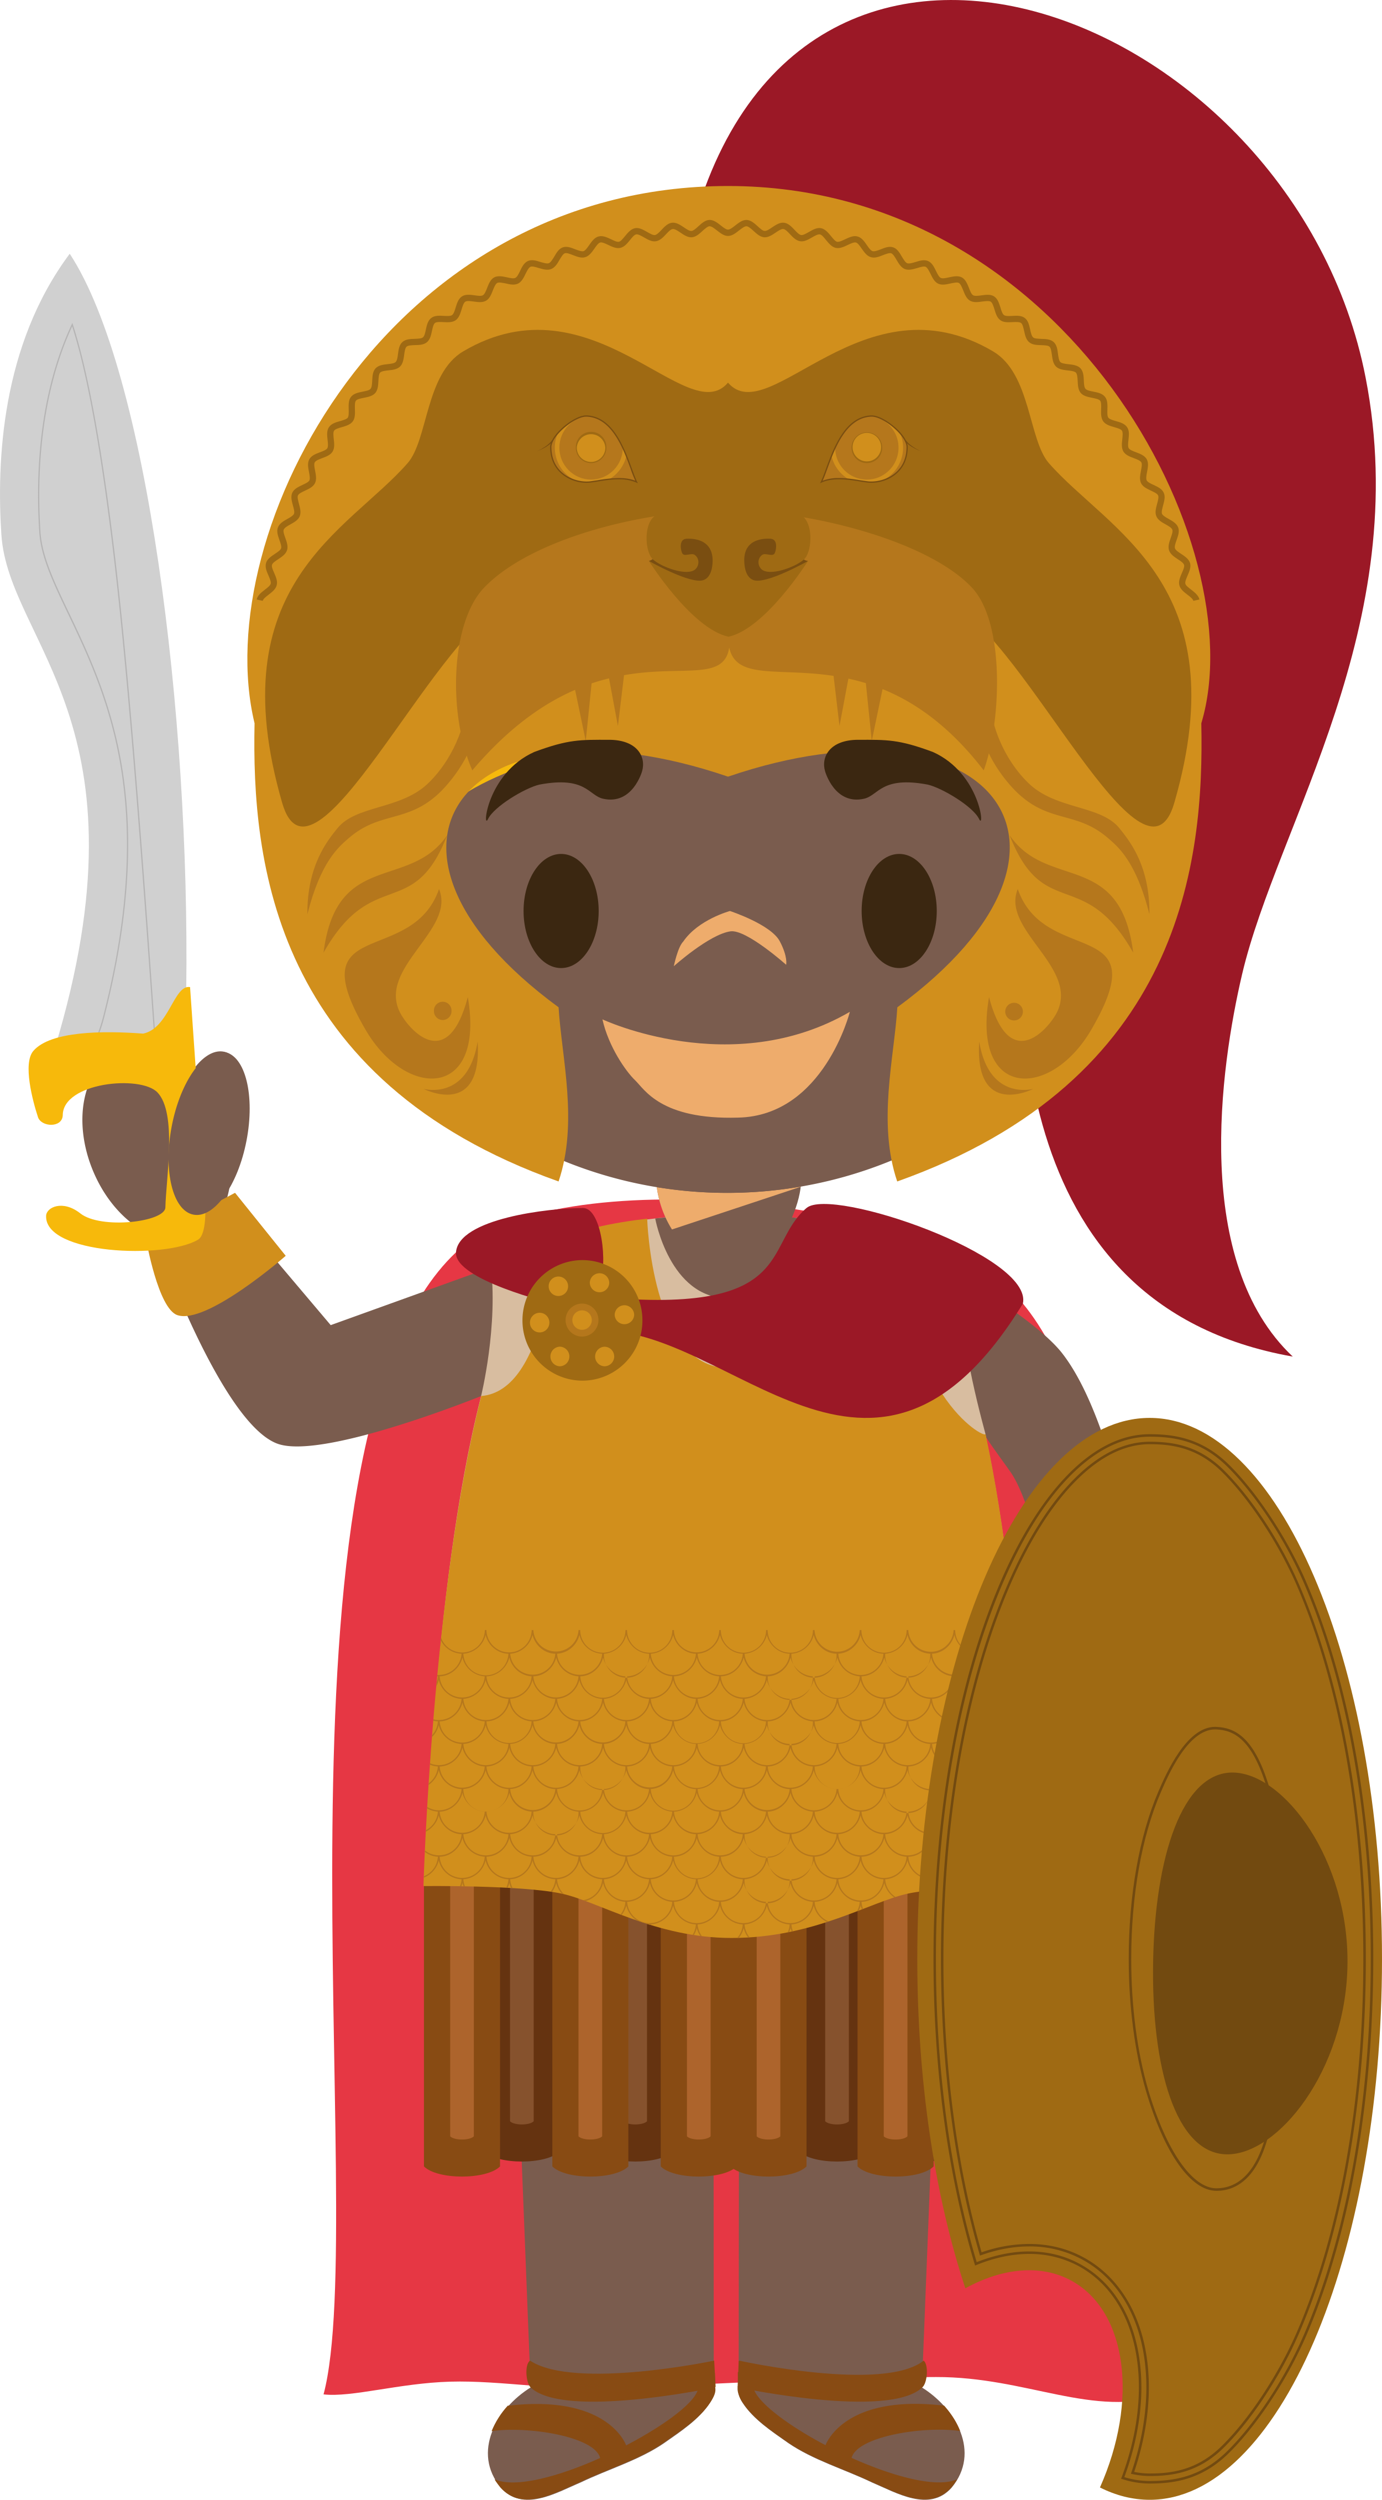 <svg xmlns="http://www.w3.org/2000/svg" width="65.404" height="118.267"><g fill-rule="evenodd" stroke-miterlimit="10" data-paper-data="{&quot;isPaintingLayer&quot;:true}" style="mix-blend-mode:normal"><path fill="#9b1826" d="M32.448 12.083C36.93-8.925 61.224.368 64.628 17.863c2.283 11.726-4.168 21.097-5.845 28.23-1.038 4.435-2.355 13.61 2.397 18.088-13.965-2.457-12.987-17.838-12.78-23.095.3-7.552-15.286-27.972-15.952-29.002"/><path fill="#e63744" d="M21.58 59.249c4.592-4.32 22.554-2.741 26.83 2.425 7.906 9.556 3.96 43.787 6.767 51.615-3.467 1.13-6.543-.84-10.884-.83-4.706.013-9.951.282-14.763.529-3.082.16-5.755-.38-8.226-.31-2.418.07-4.65.754-5.992.602 2.213-8.3-3.18-45.14 6.268-54.031"/><path fill="#7a5c4e" d="M43.622 112.947c1.623 1.008 2.803 3.072 1.413 4.748-1.051 1.18-2.598.248-3.773-.25-1.298-.622-2.782-1.056-3.961-1.866-.758-.535-1.648-1.112-2.163-1.91-.16-.244-.232-.486-.176-.722h-.004l.013-11.478 9.103.205-.446 11.273h-.006m-9.841 0c.057.236-.018.478-.178.722-.513.798-1.405 1.375-2.165 1.91-1.175.81-2.66 1.244-3.957 1.867-1.175.497-2.722 1.429-3.775.249-1.392-1.676-.21-3.74 1.413-4.748h-.006l-.446-11.294 9.104-.116.008 11.41z" data-paper-data="{&quot;origPos&quot;:null}"/><path fill="#884b13" d="M33.844 112.93c.059.239-.066.48-.226.727-.515.794-1.451 1.375-2.208 1.91-.763.524-1.653.89-2.54 1.252-.111.047-.223.093-.333.137-.367.147-.73.305-1.087.474-1.174.499-2.722 1.43-3.773.25-.017-.023-.22-.273-.268-.381.98.43 3.036-.132 4.994-1.01-.27-1.038-3.493-1.518-5.138-1.27.181-.442.44-.85.762-1.202 4.552-.534 5.52 1.644 5.607 1.876 1.87-.98 3.392-2.107 3.413-2.762 0 0 .552-.773.787-.665l.01.664"/><path fill="#884b13" d="M33.779 111.704s-6.602 1.39-8.716 0c-.237.2-.172 1.027.048 1.244 1.574 1.522 8.735 0 8.735 0zm1.143 1.169-.004-.64c.222-.1.726.64.726.64.02.653 1.564 1.832 3.423 2.81.093-.227 1.056-2.408 5.614-1.87.324.36.592.77.76 1.203-1.644-.252-4.864.23-5.138 1.268 1.96.878 4.014 1.442 4.993 1.012a2.759 2.759 0 0 1-.266.375c-1.05 1.185-2.598.25-3.772-.246-.359-.168-.721-.326-1.087-.474-.111-.046-.224-.092-.333-.14-.886-.361-1.778-.73-2.54-1.251-.762-.537-1.652-1.116-2.163-1.912-.16-.244-.272-.541-.213-.775"/><path fill="#884b13" d="M34.91 112.948s7.163 1.522 8.736 0c.226-.217.287-1.044.048-1.244-1.897 1.51-8.735 0-8.735 0zm-1.111-1.265.069 1.244s-7.164 1.52-8.737 0c-.222-.217-.284-1.042-.046-1.244 2.11 1.392 8.715 0 8.715 0z"/><path fill="#884b13" d="M34.98 111.683s6.84 1.512 8.736 0c.235.202.174 1.027-.05 1.244-1.576 1.52-8.733 0-8.733 0l.046-1.244z"/><path fill="#653310" d="M26.494 101.784c-.637.64-2.96.64-3.597 0v-13.28h3.597z"/><path fill="#86522d" d="M25.257 100.36c-.2.199-.922.199-1.12 0V88.505h1.12z"/><path fill="#653310" d="M31.859 101.784c-.634.64-2.96.64-3.597 0v-13.28h3.597z"/><path fill="#86522d" d="M30.62 100.36c-.197.199-.92.199-1.12 0V88.505h1.12z"/><path fill="#653310" d="M41.412 101.784c-.637.64-2.96.64-3.597 0v-13.28h3.597z"/><path fill="#86522d" d="M40.173 100.36c-.2.199-.92.199-1.12 0V88.505h1.12z"/><path fill="#653310" d="M46.542 101.784c-.637.64-2.96.64-3.597 0v-13.28h3.597z"/><path fill="#86522d" d="M45.305 100.36c-.201.199-.924.199-1.12 0V88.505h1.12z"/><path fill="#884b13" d="M23.664 102.495c-.64.64-2.96.64-3.6 0v-13.28h3.6z"/><path fill="#ad642c" d="M22.425 101.072c-.197.2-.921.2-1.12 0V89.215h1.12z"/><path fill="#884b13" d="M29.737 102.495c-.637.64-2.96.64-3.597 0v-13.28h3.597z"/><path fill="#ad642c" d="M28.498 101.072c-.2.2-.92.2-1.12 0V89.215h1.12z"/><path fill="#884b13" d="M34.867 102.495c-.637.64-2.96.64-3.597 0v-13.28h3.597z"/><path fill="#ad642c" d="M33.63 101.072c-.201.2-.922.2-1.12 0V89.215h1.12z"/><path fill="#884b13" d="M38.169 102.495c-.637.64-2.96.64-3.597 0v-13.28h3.597z"/><path fill="#ad642c" d="M36.93 101.072c-.2.2-.92.2-1.12 0V89.215h1.12z"/><path fill="#884b13" d="M44.184 102.495c-.638.64-2.962.64-3.6 0v-13.28h3.6v13.28z"/><path fill="#ad642c" d="M42.945 101.072c-.2.2-.923.2-1.12 0V89.215h1.12z"/><path fill="#884b13" d="M48.783 102.495c-.637.64-2.963.64-3.597 0v-13.28h3.597z"/><path fill="#ad642c" d="M47.546 101.072c-.201.2-.926.2-1.12 0V89.215h1.12z"/><path fill="#7a5c4e" d="M50.275 64.033c3.308 4.25 4.596 17.03 4.596 17.03s-.02-.018-.025-.055c.425.616.714 1.42.808 2.32.226 2.139-.798 3.995-2.274 4.155-.967.104-1.892-.547-2.48-1.604-.551.455-1.094.636-1.481.43-.727-.388-.643-1.98.193-3.558a6.07 6.07 0 0 1 1.084-1.5c.034-.067.065-.13.1-.19 0 0-1.436-9.232-2.972-11.418-.77-1.09-1.263-1.707-1.44-2.191-.14-.39-.294-1.135-.357-1.415-.494-2.192-3.18-7.135-3.18-7.135s5.816 3.06 7.428 5.13M5.59 49.798c1.083-.461 2.384-.038 3.435.98.475-.72 1.042-1.123 1.564-1.022.975.193 1.436 2.07 1.024 4.2a7.31 7.31 0 0 1-.737 2.122c-.04.265-.1.52-.185.755h.002l4.958 5.86 10.522-3.79s-1.786 2.853-2.23 3.895c-.323.758-.945 3.16-.945 3.16s-7.686 3.14-9.865 2.345c-2.7-.981-5.79-9.813-5.79-9.813-1.162-.417-2.282-1.53-2.93-3.07-1.012-2.4-.484-4.915 1.178-5.622" data-paper-data="{&quot;origPos&quot;:null}"/><path fill="#d18f1c" d="m6.918 58.657 4.206-2.224 2.398 2.98s-3.76 3.294-5.136 2.804c-.903-.32-1.468-3.56-1.468-3.56M55.15 80.914h-4.776l-.35-2.425s3.838-1.524 4.8-.78c.638.49.326 3.205.326 3.205"/><path fill="#d8bda0" d="M23.21 59.73c.99-.314 2.123-.663 3.413-1.05 2.052-.994 6.212-1.194 6.212-1.194l1.58.08h.135l1.583-.055s4.713.175 6.587 1.333v.002c.998.383 1.969.834 2.906 1.35-.44 2.16.582 6.035 1.013 7.652.07.467.15.785.15.785 1.816 8.996 1.944 20.598 1.944 20.598l-28.6-.116s.278-13.84 2.625-23.023c0 0 .846-3.39.452-6.362"/><path fill="#7a5c4e" d="M37.48 57.597c.165.018.343.04.53.06 0 0-.566 3.762-3.564 3.762-2.758 0-3.438-3.773-3.438-3.773l.49-.048c-.268-.598-.431-1.276-.431-1.703h6.844c0 .427-.163 1.105-.431 1.703" data-paper-data="{&quot;origPos&quot;:null}"/><path fill="#eeac6c" d="M31.802 58.167a4.99 4.99 0 0 1-.72-2.004 20.4 20.4 0 0 0 6.814-.027l-.01.015-6.084 2.016"/><path fill="#d18f1c" d="M22.776 66.047c3.14-.261 3.415-7.215 3.415-7.215s0 .005-.008.015c.999-.664 2.92-1.013 4.445-1.192 0 0 .209 7.05 3.804 7.059 3.6.008 3.878-7.063 3.878-7.063 1.507.187 3.42.543 4.45 1.194l.005.01c.02 7.307 4.073 9.37 3.87 8.96 1.957 9.072 2.12 21.415 2.12 21.415s-4.072-.011-5.778.356c-1.826.393-4.454 2.1-8.354 2.1-3.613 0-6.296-1.726-8.053-2.1-1.888-.405-6.53-.356-6.53-.356s.398-14.008 2.736-23.182"/><path fill="#b5771c" d="M21.885 78.412c-.113.487-.553.88-1.076.897a1.065 1.065 0 0 0 1.066 1c.567 0 1.028-.434 1.065-1a1.167 1.167 0 0 1-1.055-.897m1.097-1.067c-.116.497-.544.86-1.053.894a1.067 1.067 0 0 0 2.132 0c-.526-.012-.966-.406-1.08-.894m1.124 1.067c-.114.487-.551.88-1.08.897a1.067 1.067 0 0 0 1.069 1c.565 0 1.028-.434 1.064-1a1.162 1.162 0 0 1-1.053-.897m1.097-1.067c-.118.497-.546.86-1.056.894a1.07 1.07 0 0 0 2.134 0c-.526-.012-.963-.406-1.078-.894m1.12 1.067c-.113.487-.553.88-1.08.897a1.07 1.07 0 0 0 2.135 0 1.17 1.17 0 0 1-1.055-.897m1.099-1.067a1.162 1.162 0 0 1-1.057.894 1.069 1.069 0 0 0 2.133 0 1.152 1.152 0 0 1-1.076-.894m1.12 1.067c-.113.487-.55.88-1.078.897a1.068 1.068 0 0 0 2.133 0 1.165 1.165 0 0 1-1.055-.897m1.097-1.067c-.118.497-.546.86-1.055.894a1.069 1.069 0 1 0 2.134 0c-.526-.012-.964-.406-1.08-.894m1.12 1.067c-.112.487-.55.88-1.077.897a1.066 1.066 0 0 0 1.066 1c.568 0 1.03-.434 1.068-1a1.167 1.167 0 0 1-1.056-.897m1.098-1.067a1.161 1.161 0 0 1-1.056.894 1.069 1.069 0 0 0 2.134 0c-.528-.012-.963-.406-1.078-.894m1.12 1.067c-.113.487-.551.88-1.08.897a1.068 1.068 0 0 0 1.069 1c.566 0 1.028-.434 1.068-1-.515-.027-.942-.417-1.057-.897m1.099-1.067c-.118.499-.549.862-1.06.894a1.077 1.077 0 0 0 1.07 1.005 1.072 1.072 0 0 0 1.068-1.005c-.528-.012-.963-.406-1.078-.894m1.12 1.067c-.115.487-.551.88-1.078.897.038.566.502 1 1.068 1 .563 0 1.028-.434 1.065-1a1.167 1.167 0 0 1-1.055-.897m1.097-1.067c-.117.497-.546.86-1.055.894a1.07 1.07 0 0 0 2.134 0c-.526-.012-.964-.406-1.08-.894m1.12 1.067c-.114.487-.551.88-1.077.897a1.068 1.068 0 1 0 2.134 0 1.167 1.167 0 0 1-1.056-.897m1.098-1.067a1.16 1.16 0 0 1-1.054.894 1.069 1.069 0 1 0 2.134 0c-.53-.012-.965-.406-1.08-.894m1.12 1.067c-.113.487-.551.88-1.077.897a1.068 1.068 0 0 0 2.134 0 1.17 1.17 0 0 1-1.057-.897m1.099-1.067c-.117.497-.546.86-1.055.894a1.07 1.07 0 0 0 1.067 1.005 1.075 1.075 0 0 0 1.068-1.005c-.527-.012-.967-.406-1.08-.894m1.12 1.067c-.116.487-.553.88-1.076.897.033.562.5 1 1.063 1 .568 0 1.03-.434 1.068-1a1.17 1.17 0 0 1-1.055-.897m1.099-1.067c-.117.497-.546.86-1.055.894a1.067 1.067 0 1 0 2.13 0 1.149 1.149 0 0 1-1.074-.894m1.117 1.067c-.111.487-.55.88-1.076.897a1.065 1.065 0 0 0 1.066 1c.566 0 1.028-.434 1.066-1a1.17 1.17 0 0 1-1.056-.897m1.1-1.067c-.114.48-.541.869-1.056.894a1.069 1.069 0 0 0 2.132 0c-.524-.012-.963-.406-1.076-.894m1.12 1.067c-.113.487-.551.88-1.076.897.033.562.5 1 1.063 1 .57 0 1.028-.434 1.068-1a1.167 1.167 0 0 1-1.055-.897m1.055 3.029c-.517-.025-.942-.416-1.055-.892-.113.482-.551.88-1.076.892a1.063 1.063 0 0 0 1.063 1.003 1.066 1.066 0 0 0 1.068-1.002m1.12 1.067a1.155 1.155 0 0 1-1.076-.895c-.113.478-.542.87-1.057.893.037.568.5 1.004 1.067 1.004.566 0 1.026-.434 1.066-1.002m0 2.137a1.16 1.16 0 0 1-1.076-.9c-.113.483-.542.872-1.057.895a1.07 1.07 0 0 0 2.133.005m0 2.134a1.16 1.16 0 0 1-1.076-.896c-.12.496-.548.858-1.057.894.037.567.5 1 1.067 1 .566 0 1.026-.433 1.066-.998m-2.188 2.066a1.066 1.066 0 0 0 1.068-1.002 1.167 1.167 0 0 1-1.055-.893c-.113.484-.551.883-1.076.893a1.063 1.063 0 0 0 1.063 1.002m-2.163-2.068a1.066 1.066 0 0 0 1.066 1c.567 0 1.026-.433 1.066-.998-.524-.016-.963-.412-1.076-.896a1.17 1.17 0 0 1-1.056.894m-.054 2.068a1.065 1.065 0 0 0 1.066-1.002 1.169 1.169 0 0 1-1.056-.893c-.111.484-.55.883-1.076.893a1.065 1.065 0 0 0 1.066 1.002m-2.163-2.068c.033.562.5 1.001 1.064 1 .567 0 1.027-.433 1.067-.998a1.161 1.161 0 0 1-1.076-.896 1.168 1.168 0 0 1-1.055.894m-.057 2.068a1.066 1.066 0 0 0 1.068-1.002c-.515-.026-.942-.417-1.055-.893-.116.484-.553.883-1.076.893a1.063 1.063 0 0 0 1.063 1.002m-1.095 1.067c.564 0 1.031-.44 1.068-1.002a1.16 1.16 0 0 1-1.08-.895c-.118.497-.546.86-1.055.895a1.067 1.067 0 0 0 1.067 1.002m-1.12-1.067c.564 0 1.03-.44 1.066-1.002a1.17 1.17 0 0 1-1.057-.893c-.113.484-.551.883-1.077.893a1.067 1.067 0 0 0 1.068 1.002m-1.1 1.067c.565 0 1.033-.439 1.069-1.002a1.16 1.16 0 0 1-1.08-.895c-.111.478-.54.87-1.054.895a1.065 1.065 0 0 0 1.066 1.002m-1.12 1.07c.565 0 1.033-.44 1.066-1.005a1.16 1.16 0 0 1-1.056-.894c-.115.486-.552.88-1.078.894a1.07 1.07 0 0 0 1.068 1.005m-2.165-2.072a1.069 1.069 0 1 0 2.134 0 1.162 1.162 0 0 1-1.08-.895c-.117.497-.545.86-1.054.895m-.052 2.072c.565 0 1.031-.441 1.065-1.005a1.16 1.16 0 0 1-1.055-.894c-.115.486-.551.88-1.078.894a1.07 1.07 0 0 0 1.068 1.005m-2.17-2.072a1.073 1.073 0 0 0 1.07 1.002c.564 0 1.032-.439 1.068-1.002a1.159 1.159 0 0 1-1.078-.895 1.166 1.166 0 0 1-1.06.895m-.05 2.072a1.07 1.07 0 0 0 1.068-1.005c-.515-.024-.942-.414-1.057-.894a1.16 1.16 0 0 1-1.08.894 1.07 1.07 0 0 0 1.069 1.005M30.8 88.91a1.066 1.066 0 0 0 1.068 1.002 1.065 1.065 0 0 0 1.066-1.002 1.159 1.159 0 0 1-1.078-.895 1.163 1.163 0 0 1-1.056.895m-.054 2.072a1.067 1.067 0 0 0 1.068-1.005 1.16 1.16 0 0 1-1.056-.894 1.16 1.16 0 0 1-1.078.894c.033.564.5 1.005 1.066 1.005m-2.163-2.072a1.065 1.065 0 0 0 1.066 1.002c.568 0 1.028-.434 1.068-1.002a1.162 1.162 0 0 1-1.08-.895c-.112.478-.54.87-1.054.895m-.054-.065c.564 0 1.031-.439 1.067-1.002a1.165 1.165 0 0 1-1.055-.893c-.113.484-.55.883-1.078.893a1.067 1.067 0 0 0 1.066 1.002m-2.165-2.068c.035.562.503 1 1.067 1 .566 0 1.029-.433 1.066-.998a1.162 1.162 0 0 1-1.076-.896c-.12.497-.547.86-1.057.894m-.055 2.068a1.066 1.066 0 0 0 1.068-1.002c-.515-.026-.942-.417-1.055-.893-.113.484-.553.883-1.078.893.035.562.501 1 1.065 1.002m-2.163-2.068c.042.567.498 1 1.068 1 .566 0 1.026-.433 1.066-.998-.526-.016-.963-.412-1.078-.896a1.168 1.168 0 0 1-1.056.894m-.052 2.068a1.062 1.062 0 0 0 1.064-1.002 1.161 1.161 0 0 1-1.053-.893c-.114.484-.551.883-1.08.893a1.067 1.067 0 0 0 1.069 1.002m-2.165-2.068c.038.567.5 1 1.068 1a1.063 1.063 0 0 0 1.064-.998 1.168 1.168 0 0 1-1.08-.896c-.116.496-.543.859-1.052.894m-.054 2.068a1.064 1.064 0 0 0 1.065-1.002 1.167 1.167 0 0 1-1.055-.893c-.113.484-.553.883-1.076.893a1.065 1.065 0 0 0 1.066 1.002m-1.066-3.133c.035.562.502 1 1.066.998.567 0 1.028-.434 1.065-1-.517-.025-.942-.415-1.055-.897-.113.486-.553.882-1.076.899m0-2.137a1.067 1.067 0 0 0 2.13-.002c-.516-.023-.941-.413-1.054-.895-.113.489-.553.882-1.076.897m2.188-2.2c.565 0 1.026-.433 1.064-1a1.169 1.169 0 0 1-1.08-.897 1.166 1.166 0 0 1-1.052.897c.038.567.5 1 1.068 1m2.16.065a1.16 1.16 0 0 1-1.052-.892c-.114.482-.551.88-1.08.892a1.067 1.067 0 0 0 2.132 0m.057-.065c.566 0 1.026-.433 1.066-1-.526-.017-.963-.412-1.078-.897a1.17 1.17 0 0 1-1.056.897c.042.567.498 1 1.068 1m2.163.065c-.515-.025-.942-.416-1.055-.892-.113.482-.553.88-1.08.892a1.07 1.07 0 0 0 2.135 0m.054-.065c.566 0 1.029-.433 1.066-1a1.163 1.163 0 0 1-1.076-.897 1.17 1.17 0 0 1-1.057.897c.035.562.503 1 1.067 1m2.165.065a1.163 1.163 0 0 1-1.055-.892c-.113.482-.55.88-1.078.892a1.069 1.069 0 0 0 2.133 0m.053-.065c.568 0 1.028-.433 1.068-1-.526-.017-.964-.412-1.08-.897-.112.478-.54.87-1.054.897a1.065 1.065 0 0 0 1.066 1m2.165.065a1.165 1.165 0 0 1-1.056-.892c-.113.482-.55.88-1.078.892a1.067 1.067 0 0 0 1.066 1.003 1.066 1.066 0 0 0 1.068-1.003m.054-.065c.566 0 1.028-.433 1.066-1-.528-.017-.963-.412-1.078-.897a1.168 1.168 0 0 1-1.056.897 1.065 1.065 0 0 0 1.068 1m2.165.065c-.515-.025-.942-.416-1.057-.892-.113.482-.551.88-1.08.892a1.069 1.069 0 0 0 2.137 0m.052-.065c.566 0 1.028-.433 1.068-1-.528-.017-.963-.412-1.078-.897a1.17 1.17 0 0 1-1.06.897c.038.562.506 1 1.07 1m2.165.065a1.165 1.165 0 0 1-1.055-.892c-.115.482-.551.88-1.078.892a1.067 1.067 0 0 0 2.133 0m.055-.065c.563 0 1.028-.433 1.066-1-.526-.017-.964-.412-1.08-.897a1.17 1.17 0 0 1-1.054.897 1.068 1.068 0 0 0 1.068 1m2.163.065a1.165 1.165 0 0 1-1.056-.892c-.115.482-.552.88-1.078.892a1.069 1.069 0 1 0 2.134 0m.054-.065c.565 0 1.028-.433 1.068-1a1.168 1.168 0 0 1-1.08-.897c-.118.497-.545.86-1.054.897a1.065 1.065 0 0 0 1.066 1m2.165.065a1.167 1.167 0 0 1-1.057-.892c-.113.482-.551.88-1.077.892a1.068 1.068 0 0 0 2.134 0m.054-.065a1.07 1.07 0 0 0 1.068-1 1.169 1.169 0 0 1-1.08-.897 1.17 1.17 0 0 1-1.055.897 1.067 1.067 0 0 0 1.067 1m2.163.065c-.515-.025-.942-.416-1.055-.892-.116.482-.553.88-1.076.892a1.063 1.063 0 0 0 1.063 1.003 1.066 1.066 0 0 0 1.068-1.003m.053-.065c.567 0 1.027-.433 1.067-1a1.162 1.162 0 0 1-1.076-.897 1.17 1.17 0 0 1-1.055.897c.033.562.5 1.001 1.064 1m2.165.065c-.516-.025-.943-.416-1.056-.892-.111.482-.55.88-1.076.892.032.564.5 1.004 1.066 1.003a1.065 1.065 0 0 0 1.066-1.003m-1.012-1.065a1.066 1.066 0 0 0 1.066 1c.567 0 1.026-.433 1.066-1-.524-.017-.963-.412-1.076-.897-.114.478-.541.87-1.056.897m1.066 3.135a1.065 1.065 0 0 0 1.066-1.002c-.524-.015-.963-.41-1.076-.895-.114.478-.541.87-1.056.893a1.068 1.068 0 0 0 1.066 1.004m1.097 1.069a1.07 1.07 0 0 0 1.068-1.006c-.517-.023-.942-.413-1.055-.895a1.16 1.16 0 0 1-1.076.897 1.065 1.065 0 0 0 1.063 1.005m.013.233c-.113.486-.551.882-1.076.899.034.561.5.999 1.063.998.57 0 1.028-.434 1.068-1-.517-.025-.942-.415-1.055-.897m-2.176-.173a1.068 1.068 0 0 0 2.132.005 1.166 1.166 0 0 1-1.076-.9c-.114.483-.541.872-1.056.895m-.044.173a1.164 1.164 0 0 1-1.076.899c.035.562.502 1 1.066.998.566 0 1.028-.434 1.066-1-.516-.025-.943-.415-1.056-.897m-2.173-.172a1.067 1.067 0 1 0 2.13.004 1.16 1.16 0 0 1-1.075-.9c-.113.483-.538.872-1.055.895m-1.12 1.072c.034.561.5.999 1.063.998.568 0 1.03-.434 1.068-1-.515-.025-.942-.415-1.055-.897-.116.486-.553.882-1.076.899m-.044.17a1.168 1.168 0 0 1-1.055.895 1.07 1.07 0 0 0 2.135.002 1.169 1.169 0 0 1-1.08-.897m-2.176-.17c.038.564.5.998 1.068.998.564 0 1.026-.434 1.066-1a1.165 1.165 0 0 1-1.057-.897 1.17 1.17 0 0 1-1.077.9m-1.097 1.064a1.065 1.065 0 0 0 1.066 1c.565 0 1.028-.433 1.068-.998-.53-.016-.965-.412-1.08-.896a1.166 1.166 0 0 1-1.054.894m-.044.173c-.115.484-.552.883-1.078.893a1.069 1.069 0 1 0 2.134 0 1.167 1.167 0 0 1-1.056-.893m-2.175-.173a1.068 1.068 0 1 0 2.134.002c-.526-.016-.964-.412-1.08-.896a1.168 1.168 0 0 1-1.054.894m-.042.173c-.115.484-.551.883-1.078.893a1.067 1.067 0 0 0 1.068 1.002c.564 0 1.03-.44 1.065-1.002a1.167 1.167 0 0 1-1.055-.893m-2.18-.173c.038.562.506 1 1.07 1 .566 0 1.028-.433 1.068-.998-.528-.016-.963-.412-1.078-.896-.12.498-.55.86-1.06.894m-.04.173c-.112.484-.55.883-1.078.893a1.069 1.069 0 0 0 2.136 0c-.515-.026-.942-.417-1.058-.893m-2.175-.173a1.065 1.065 0 0 0 1.068 1c.566 0 1.028-.433 1.066-.998-.528-.016-.963-.412-1.078-.896-.118.497-.547.86-1.056.894m-.042.173c-.113.484-.55.883-1.078.893a1.067 1.067 0 0 0 1.066 1.002 1.066 1.066 0 0 0 1.068-1.002 1.167 1.167 0 0 1-1.056-.893m-1.12-1.067a1.17 1.17 0 0 1-1.055.894 1.065 1.065 0 0 0 1.066 1c.568 0 1.028-.433 1.068-.998-.526-.016-.964-.412-1.08-.896m-1.096-1.07a1.167 1.167 0 0 1-1.078.899 1.068 1.068 0 0 0 2.133-.002 1.16 1.16 0 0 1-1.055-.897m-2.177-.173a1.068 1.068 0 0 0 2.133.005 1.162 1.162 0 0 1-1.076-.9 1.158 1.158 0 0 1-1.057.895m-.042.173c-.12.506-.56.873-1.08.899a1.069 1.069 0 1 0 2.135-.002c-.515-.025-.942-.415-1.055-.897m-2.176-.173a1.07 1.07 0 0 0 2.134.005c-.526-.017-.963-.411-1.078-.9-.113.483-.538.872-1.056.895m-.041.173c-.12.506-.56.873-1.08.899.037.562.505 1 1.069.998.565 0 1.028-.434 1.064-1a1.157 1.157 0 0 1-1.053-.897m-.044-.168a1.167 1.167 0 0 1-1.08-.9 1.154 1.154 0 0 1-1.052.895 1.066 1.066 0 1 0 2.132.005m-1.064-1.135a1.063 1.063 0 0 0 1.064-1.002 1.163 1.163 0 0 1-1.08-.895c-.11.478-.535.87-1.052.893a1.068 1.068 0 0 0 1.068 1.004m2.16.063a1.153 1.153 0 0 1-1.052-.895 1.16 1.16 0 0 1-1.08.897 1.069 1.069 0 0 0 1.069 1.004c.565 0 1.031-.442 1.063-1.006m.057-.063c.566 0 1.026-.434 1.066-1.002-.526-.015-.963-.41-1.078-.895-.113.478-.538.87-1.056.893a1.069 1.069 0 0 0 1.068 1.004m2.163.063c-.515-.023-.942-.413-1.055-.895a1.162 1.162 0 0 1-1.078.897 1.071 1.071 0 0 0 1.065 1.004 1.07 1.07 0 0 0 1.068-1.006m.054-.063a1.065 1.065 0 0 0 1.066-1.002 1.158 1.158 0 0 1-1.076-.895c-.113.478-.538.87-1.057.893a1.07 1.07 0 0 0 1.067 1.004m2.165.063a1.154 1.154 0 0 1-1.054-.895 1.16 1.16 0 0 1-1.08.897 1.068 1.068 0 1 0 2.134-.002m.053-.063c.568 0 1.028-.434 1.068-1.002-.526-.015-.964-.41-1.08-.895-.112.478-.54.87-1.054.893.033.564.5 1.004 1.066 1.004m2.165.063a1.158 1.158 0 0 1-1.056-.895 1.16 1.16 0 0 1-1.078.897 1.07 1.07 0 0 0 2.134-.002m.054-.063a1.065 1.065 0 0 0 1.066-1.002c-.528-.015-.963-.41-1.078-.895a1.159 1.159 0 0 1-1.056.893 1.067 1.067 0 0 0 1.068 1.004m2.165.063c-.515-.023-.942-.413-1.057-.895a1.16 1.16 0 0 1-1.08.897 1.07 1.07 0 0 0 2.137-.002m.052-.063c.564 0 1.032-.439 1.068-1.002-.528-.015-.963-.41-1.078-.895a1.162 1.162 0 0 1-1.06.893 1.075 1.075 0 0 0 1.07 1.004m2.165.063a1.157 1.157 0 0 1-1.054-.895c-.116.489-.552.882-1.08.897a1.069 1.069 0 0 0 2.134-.002m.055-.063c.564 0 1.031-.439 1.066-1.002-.526-.015-.964-.41-1.08-.895-.11.478-.54.87-1.054.893a1.07 1.07 0 0 0 1.068 1.004m2.163.063a1.158 1.158 0 0 1-1.056-.895c-.115.489-.552.882-1.078.897a1.069 1.069 0 0 0 2.134-.002m.054-.063c.564 0 1.032-.439 1.068-1.002a1.163 1.163 0 0 1-1.08-.895c-.111.478-.54.87-1.054.893.033.564.5 1.004 1.066 1.004m-1.066 1.13a1.069 1.069 0 0 0 2.134.005 1.167 1.167 0 0 1-1.08-.9 1.156 1.156 0 0 1-1.054.895m-.044.173c-.115.486-.552.882-1.078.899.037.562.504.999 1.068.998.566 0 1.028-.434 1.066-1a1.163 1.163 0 0 1-1.056-.897m-2.175-.173a1.07 1.07 0 0 0 2.134.005c-.526-.017-.964-.411-1.08-.9a1.158 1.158 0 0 1-1.054.895m-.042.173c-.115.486-.551.882-1.078.899.038.564.502.998 1.068.998.563 0 1.028-.434 1.065-1a1.162 1.162 0 0 1-1.055-.897m-2.18-.173a1.077 1.077 0 0 0 1.07 1.007c.564-.001 1.03-.44 1.068-1.002-.528-.017-.963-.411-1.078-.9-.117.5-.548.865-1.06.895m-.04.173c-.118.506-.558.873-1.078.899.037.562.504.999 1.068.998.566 0 1.028-.434 1.068-1-.515-.025-.942-.415-1.058-.897M30.8 84.64a1.068 1.068 0 0 0 2.134.005c-.528-.017-.963-.411-1.078-.9a1.156 1.156 0 0 1-1.056.895m-1.151 1.007a1.07 1.07 0 0 0 1.068-1.002c-.526-.017-.964-.411-1.08-.9-.112.483-.54.872-1.054.895.032.565.5 1.006 1.066 1.007m1.109-.834a1.167 1.167 0 0 1-1.078.899c.036.562.502.999 1.066.998.568 0 1.03-.434 1.068-1a1.161 1.161 0 0 1-1.055-.897m9.928-1.24c-.517-.023-.944-.413-1.057-.895a1.16 1.16 0 0 1-1.077.897 1.067 1.067 0 1 0 2.134-.002m.054-.063c.564 0 1.031-.44 1.068-1.002a1.164 1.164 0 0 1-1.08-.895c-.111.478-.54.87-1.055.893a1.069 1.069 0 0 0 1.067 1.004m1.068 1.135a1.167 1.167 0 0 1-1.08-.9 1.158 1.158 0 0 1-1.055.895 1.07 1.07 0 0 0 1.067 1.007 1.075 1.075 0 0 0 1.068-1.002m1.095-1.072c-.515-.023-.942-.413-1.055-.895-.116.489-.553.882-1.076.897a1.065 1.065 0 0 0 1.063 1.004 1.07 1.07 0 0 0 1.068-1.006m1.162-.895a1.157 1.157 0 0 1-1.075.897 1.067 1.067 0 1 0 2.13-.002c-.515-.023-.942-.413-1.055-.895m-1.11.832c.568 0 1.028-.434 1.068-1.002a1.157 1.157 0 0 1-1.076-.895c-.113.478-.538.87-1.055.893a1.065 1.065 0 0 0 1.063 1.004m-22.147-2.07c.032.564.5 1.004 1.066 1.003a1.064 1.064 0 0 0 1.065-1.003c-.517-.025-.942-.416-1.055-.892-.113.482-.553.88-1.076.892m1.034-3.201a1.15 1.15 0 0 1-.98-.63l.012-.122a1.069 1.069 0 0 0 2.07-.367h.077c.009.585.486 1.055 1.072 1.055.584 0 1.06-.47 1.068-1.055h.08a1.07 1.07 0 0 0 2.137 0h.08a1.071 1.071 0 1 0 2.142 0h.075a1.071 1.071 0 1 0 2.142 0h.077a1.07 1.07 0 0 0 1.07 1.055 1.077 1.077 0 0 0 1.074-1.055h.074a1.071 1.071 0 1 0 2.142 0h.075a1.071 1.071 0 1 0 2.142 0h.077a1.07 1.07 0 0 0 2.138 0h.08a1.07 1.07 0 0 0 2.14 0h.079a1.072 1.072 0 0 0 2.142 0h.077a1.07 1.07 0 0 0 2.14 0h.077c.006.442.284.835.7.988.004.023.004.046.008.07a1.178 1.178 0 0 1-.745-.834c-.12.497-.547.86-1.057.894a1.068 1.068 0 0 0 1.865.647l.006.075a1.13 1.13 0 0 1-.774.348c.034.492.399.899.885.987.002.019.002.043.009.063a1.162 1.162 0 0 1-.934-.88c-.12.497-.547.86-1.057.898.037.566.5 1 1.067 1 .417 0 .777-.24.953-.59.004.038.008.07.008.11-.2.326-.55.53-.931.544.034.553.486.987 1.04 1 .004.106.013.209.017.312-.142.47-.566.8-1.057.823a1.07 1.07 0 0 0 1.065 1.004c.038 0 .065-.002.097-.003l.004.06-.046.004c.006.1.028.199.063.293.002.055.006.112.006.169a1.11 1.11 0 0 1-.11-.29c-.119.507-.56.874-1.08.9a1.068 1.068 0 0 0 1.259.98.682.682 0 0 1 .004.066.852.852 0 0 1-.143.019c.012.176.067.346.16.497.004.036.004.072.004.108a1.167 1.167 0 0 1-.203-.432c-.113.484-.553.883-1.08.893a1.068 1.068 0 0 0 1.325.97c0 .023 0 .047.002.067a1.243 1.243 0 0 1-.207.03c.007.11.032.219.074.322h-.07c-.017-.05-.034-.1-.044-.15a2.933 2.933 0 0 1-.048.15h-.065c.038-.101.059-.208.069-.322a1.152 1.152 0 0 1-1.076-.895c-.113.478-.542.87-1.057.895.008.125.039.247.09.362l-.065.002a.94.94 0 0 1-.067-.191c-.017.07-.04.134-.067.2-.025 0-.046 0-.07.002.053-.119.084-.246.093-.375a1.159 1.159 0 0 1-1.076-.895c-.114.478-.541.87-1.056.895.01.175.063.345.155.495l-.065.006a1.174 1.174 0 0 1-.134-.328 1.079 1.079 0 0 1-.153.357c-.023.003-.05.007-.077.009.11-.16.175-.346.188-.54a1.154 1.154 0 0 1-1.076-.894c-.113.478-.538.87-1.055.895.019.342.203.655.494.838-.027.008-.046.015-.071.02a1.163 1.163 0 0 1-.467-.685c-.116.486-.553.88-1.076.894a.98.98 0 0 0 .077.335l-.061.023a1.427 1.427 0 0 1-.06-.185 1.019 1.019 0 0 1-.088.242c-.027.01-.054.024-.086.034.073-.135.122-.287.132-.45-.517-.023-.944-.413-1.057-.893a1.16 1.16 0 0 1-1.077.894c.027.411.286.772.668.929-.028.006-.058.017-.088.025a1.183 1.183 0 0 1-.623-.781 1.165 1.165 0 0 1-1.054.897c.007.11.032.219.074.322l-.065.013a1.753 1.753 0 0 1-.053-.165 1.443 1.443 0 0 1-.06.19c-.028.004-.053.01-.074.015.05-.116.086-.245.093-.375a1.17 1.17 0 0 1-1.08-.897 1.168 1.168 0 0 1-1.054.897c.015.223.099.436.24.61a.762.762 0 0 1-.068.005 1.156 1.156 0 0 1-.214-.445 1.17 1.17 0 0 1-.228.463h-.075c.153-.177.245-.4.26-.633a1.166 1.166 0 0 1-1.077-.897c-.11.48-.542.869-1.06.897.016.198.084.388.199.55l-.075-.007a1.212 1.212 0 0 1-.163-.372 1.11 1.11 0 0 1-.137.33c-.016-.004-.04-.006-.06-.013a1.11 1.11 0 0 0 .155-.488 1.166 1.166 0 0 1-1.078-.897 1.165 1.165 0 0 1-1.056.896c.005.01.005.02.005.03-.03-.008-.06-.02-.088-.027v-.002h-.013c-.192-.061-.383-.127-.572-.19a1.174 1.174 0 0 1-.494-.707 1.2 1.2 0 0 1-.217.45.453.453 0 0 1-.057-.023c.138-.171.219-.381.232-.6a1.16 1.16 0 0 1-1.055-.895 1.183 1.183 0 0 1-.825.86l-.117-.045c.486-.075.865-.477.898-.987a1.155 1.155 0 0 1-1.076-.895c-.113.478-.538.87-1.057.895.017.266.133.517.326.703-.037-.008-.067-.017-.102-.023a1.203 1.203 0 0 1-.266-.507 1.192 1.192 0 0 1-.197.424c-.021-.003-.044-.005-.07-.01a1.07 1.07 0 0 0 .225-.587 1.16 1.16 0 0 1-1.078-.895c-.113.478-.538.87-1.056.894.008.146.048.29.116.42a.897.897 0 0 0-.07-.004.887.887 0 0 1-.087-.242 1.413 1.413 0 0 1-.082.23c-.023 0-.044-.003-.067-.003.062-.125.097-.261.105-.4a1.16 1.16 0 0 1-1.08-.895c-.115.497-.543.86-1.052.895a1.1 1.1 0 0 0 .075.335h-.067c-.02-.055-.04-.106-.052-.162-.012.054-.031.105-.046.157-.025-.002-.051-.002-.071-.002a.991.991 0 0 0 .075-.328 1.16 1.16 0 0 1-1.078-.895 1.175 1.175 0 0 1-.71.819c.002-.021.002-.042.002-.065a1.07 1.07 0 0 0 .666-.926 1.079 1.079 0 0 1-.618-.23c0-.023.005-.044.005-.067.182.145.414.23.668.23.563 0 1.025-.432 1.065-.997-.525-.016-.965-.412-1.078-.896-.077.33-.308.62-.611.775 0-.024.002-.047.004-.07a1.07 1.07 0 0 0 .565-.878 1.14 1.14 0 0 1-.511-.155c0-.022.004-.045.004-.07.168.105.363.16.562.162a1.071 1.071 0 0 0 1.065-1.002 1.167 1.167 0 0 1-1.078-.9 1.171 1.171 0 0 1-.484.702c0-.028.005-.05.005-.076.257-.188.417-.48.437-.798a1.055 1.055 0 0 1-.375-.086c0-.022.001-.044.005-.065a1.068 1.068 0 0 0 1.49-.914 1.163 1.163 0 0 1-1.078-.895 1.16 1.16 0 0 1-.32.566l.004-.09c.163-.179.26-.408.274-.65a.94.94 0 0 1-.218-.032l.007-.065a1.068 1.068 0 0 0 1.33-.967c-.524-.016-.964-.412-1.077-.896a1.23 1.23 0 0 1-.117.3c.004-.062.01-.124.016-.185.032-.093.052-.189.059-.286a.081.081 0 0 1-.031-.006l.006-.062c.025 0 .052.003.08.003a1.071 1.071 0 0 0 1.065-1.005"/><path fill="#9b1826" d="M27.937 61.317c9.845 1.006 8.124-2.373 10.232-4.166 1.194-1.015 10.735 2.263 10.24 4.524-7.091 11.554-13.864.95-20.262 1.274-.203-.358-.434-1.29-.21-1.632m.433-.64c.403-.808.116-3.526-.78-3.526-1.623 0-5.89.503-6.01 2.097-.094 1.3 4.592 2.427 4.592 2.427s1.93-.456 2.199-.998"/><path fill="#9f6a13" d="M30.403 62.47a2.843 2.843 0 0 1-2.837 2.85 2.844 2.844 0 0 1-2.84-2.85 2.845 2.845 0 0 1 2.84-2.854 2.844 2.844 0 0 1 2.837 2.854"/><path fill="#d18f1c" d="M26.886 60.854a.46.46 0 1 1-.92 0 .46.46 0 0 1 .92 0m1.947-.177a.46.46 0 1 1-.92 0 .46.46 0 0 1 .919 0m1.18 1.54a.462.462 0 0 1-.922 0c0-.256.207-.465.46-.465s.463.209.463.465m-.945 1.958a.465.465 0 0 1-.463.465.463.463 0 0 1 .002-.925.46.46 0 0 1 .46.46m-2.121 0a.465.465 0 0 1-.463.465.465.465 0 0 1 0-.928c.255 0 .463.206.463.463M26 62.573a.462.462 0 0 1-.46.465.462.462 0 0 1-.46-.465c0-.255.206-.465.46-.465.255 0 .46.21.46.465"/><path fill="#b5771c" d="M28.322 62.454a.778.778 0 0 1-.775.78.779.779 0 0 1 0-1.56c.427 0 .775.35.775.78"/><path fill="#d18f1c" d="M28.007 62.454a.46.46 0 1 1-.92 0 .46.46 0 0 1 .92 0"/><path fill="#7a5c4e" d="M54.766 38.848c1.055.68-.01 6.962-2.18 6.962-.065 0-.128 0-.186-.002-3.522 6.339-10.256 10.627-17.99 10.627-7.74 0-14.484-4.3-17.996-10.646a4.236 4.236 0 0 1-.435.02c-2.171 0-3.13-6.452-1.943-7.102-.14-.971-.21-1.964-.21-2.972 0-11.432 9.217-20.7 20.584-20.7 11.369 0 20.584 9.268 20.584 20.699 0 1.059-.078 2.099-.228 3.114" data-paper-data="{&quot;origPos&quot;:null}"/><path fill="#f6b90c" d="M22.14 37.466c1.68-1.044 4.15-1.705 4.15-1.705.294-.545.032-1.482-.356-1.535-1.23-.177-3.793 3.24-3.793 3.24m23.829 0c-1.682-1.044-4.15-1.705-4.15-1.705-.296-.545-.032-1.482.355-1.535 1.232-.177 3.794 3.24 3.794 3.24"/><path fill="#f6b90c" d="M55.814 33.035c.034 2.43-.814 7.69-2.462 10.827 0 0-4.047-11.52-7.382-13.345-4.077-2.23-14.825.983-18.465-1.907-.607-.478-.536-1.565-.536-1.565s-.697 1.383-1.035 1.769c-1.765 2.02-6.342 4.947-8.513 6.516-1.75 1.26-1.83 1.246-1.442 8.532 0 0-3.212-6.627-3.034-11.052.05-1.277.666-4.104 1.666-6.977C18.234 18.52 25.74 13.5 34.414 13.5c9.966 0 18.39 6.626 21.155 15.734.138 1.263.22 2.531.245 3.802"/><path fill="#d18f1c" d="M56.853 34.22c.137 6.514-.894 16.88-14.392 21.676-.943-2.783-.143-5.842.006-8.24 10.444-7.663 4.31-15.11-8.012-10.912-12.304-4.198-18.464 3.249-8.02 10.912.149 2.398.942 5.457 0 8.24C12.937 51.1 11.91 40.734 12.047 34.22 9.853 25.127 18.364 8.8 34.454 8.8c16.095 0 24.909 17.066 22.399 25.42"/><path fill="#9f6a13" d="M49.637 21.909c2.814 3.223 8.939 5.714 5.936 16.078-1.42 4.9-7.142-7.835-10.473-9.305-2.435-1.076-10.647-1.49-10.647-1.49s-8.197.414-10.634 1.49c-3.33 1.469-9.044 14.206-10.464 9.305-3.002-10.364 3.124-12.855 5.938-16.078.969-1.112.839-4.227 2.627-5.284 6.118-3.62 10.616 3.749 12.533 1.478 1.948 2.272 6.428-5.098 12.546-1.478 1.788 1.057 1.67 4.172 2.638 5.285"/><path fill="#b5771c" d="M46 27.803c1.589 1.697 1.373 6.417.555 8.642-1.61-2.09-3.252-3.221-4.788-3.844l-.51 2.453-.28-2.733a9.693 9.693 0 0 0-.827-.214l-.42 2.242-.281-2.373c-2.641-.396-4.613.197-4.938-1.343-.244 1.608-2.173.819-4.978 1.31l-.29 2.406-.42-2.255a9.56 9.56 0 0 0-.825.238l-.277 2.722-.504-2.417c-1.501.648-3.154 1.794-4.864 3.808-1.151-2.612-1.05-6.962.557-8.642 2.207-2.307 7.55-3.688 11.6-3.663 3.877.02 9.423 1.457 11.49 3.663"/><path fill="#7a4e11" d="M38.24 26.54s-.42-.062-.081-.212l-1.33-1.105-1.568.518-.534 1.276.986.815 1.749-.668zm-7.53 0s.39-.12.08-.212l1.33-1.105 1.567.518.536 1.276-.988.815-1.746-.668-.78-.623z"/><path fill="#9f6a13" d="M35.662 27.446c.603.212 2.577-.906 2.577-.906s-2.01 3.2-3.762 3.584c-1.76-.384-3.767-3.584-3.767-3.584s1.975 1.118 2.578.906c.415-.143.45-.765.435-1.008-.042-.811-.712-.975-1.235-.95-.396.023-.254.594-.204.684.1.194.438-.04.6.084.23.175.21.499.03.672-.381.36-1.626-.105-2.011-.46-.364-.334-.446-1.534.004-1.987.628-.635 3.57-.572 3.57-.572s2.94-.063 3.57.572c.45.453.364 1.653 0 1.987-.385.355-1.631.82-2.013.46-.181-.172-.2-.497.03-.672.165-.124.5.11.6-.084.049-.091.194-.661-.204-.685-.524-.024-1.202.12-1.238.95-.008.244.023.866.44 1.009"/><path fill="#9f6a13" d="M34.468 30.118s0-.092-.004-.25c0-.162-.004-.39-.01-.665 0-.137 0-.285-.003-.445-.002-.155-.002-.322-.002-.494-.005-.716-.005-1.431 0-2.146 0-.172 0-.34.002-.497.002-.157.002-.305.002-.444.007-.276.01-.503.01-.663.005-.158.005-.25.005-.25l.004.25.009.663c0 .14.002.287.004.444l.002.497c.002.34.002.708.002 1.072 0 .366 0 .733-.002 1.074l-.002.494c-.002.16-.004.308-.004.445l-.01.665-.003.25"/><path fill="#b5771c" d="M30.123 22.8c-.687-.31-1.61-.07-2.182 0-.72.09-1.864-.355-1.874-1.62-.031-.567 1.133-1.522 1.696-1.497 1.533.066 1.98 2.37 2.36 3.118"/><path fill="#b5771c" d="M29.827 21.18a1.86 1.86 0 0 1-1.856 1.864 1.859 1.859 0 0 1-1.85-1.865c0-1.027.829-1.863 1.85-1.863a1.86 1.86 0 0 1 1.856 1.863"/><path fill="#d18f1c" d="M29.687 21.18c0 .953-.768 1.723-1.714 1.723-.947 0-1.715-.77-1.715-1.724 0-.951.768-1.722 1.715-1.722.946 0 1.714.77 1.714 1.722"/><path fill="#b5771c" d="M29.475 21.18c0 .833-.674 1.509-1.503 1.509-.827 0-1.5-.676-1.5-1.51 0-.831.673-1.507 1.5-1.507.829 0 1.503.676 1.503 1.507"/><path fill="#9f6a13" d="M28.698 21.18c0 .4-.322.73-.727.73a.726.726 0 0 1-.72-.73.724.724 0 1 1 1.447 0"/><path fill="#d18f1c" d="M28.647 21.18a.674.674 0 1 1-1.348 0 .675.675 0 0 1 1.348 0"/><path fill="#9f6a13" d="M30.123 22.8c-.38-.747-.827-3.051-2.36-3.117-.563-.025-1.727.93-1.698 1.498.013 1.264 1.156 1.709 1.876 1.62.572-.071 1.495-.31 2.182 0zm-4.503.603v-4.305h4.752v4.305h-4.753z"/><path fill="#7a4e11" d="M27.74 19.713c-.32 0-.862.318-1.257.737-.262.276-.398.535-.386.729.013 1.176.997 1.602 1.659 1.602.058 0 .123-.002.182-.01.102-.014.215-.032.339-.05a6.24 6.24 0 0 1 1.01-.105c.3 0 .556.04.776.125a6.331 6.331 0 0 1-.22-.562c-.352-.963-.886-2.417-2.08-2.466h-.022zm2.45 3.152-.077-.036a2.023 2.023 0 0 0-.827-.154c-.347 0-.695.057-1 .106-.113.019-.227.035-.34.05-.471.05-.943-.085-1.317-.375-.268-.212-.586-.604-.592-1.275-.013-.21.13-.485.4-.773.345-.366.919-.756 1.304-.756h.019c1.24.05 1.78 1.529 2.14 2.508.094.252.173.473.25.63z"/><path fill="#7a4e11" d="m26.175 20.865-.027.03-.013.014c-.004.006-.008.012-.017.019l-.044.042a.556.556 0 0 1-.054.044c-.02.02-.042.034-.063.05-.02.015-.044.03-.07.047-.02.017-.047.032-.07.046l-.076.042-.073.038c-.023.013-.05.02-.07.034l-.062.027a3.637 3.637 0 0 1-.134.053s.053-.021.13-.061c.017-.01.04-.02.063-.032a.555.555 0 0 0 .063-.038c.025-.012.046-.03.069-.044.027-.012.048-.03.073-.044a.834.834 0 0 1 .07-.05c.02-.017.043-.034.062-.051l.059-.05c.016-.017.033-.032.048-.05.012-.014.027-.026.035-.04a.054.054 0 0 0 .02-.018.09.09 0 0 1 .012-.015.255.255 0 0 1 .02-.033z"/><path fill="#b5771c" d="M38.874 22.8c.38-.746.83-3.051 2.358-3.117.565-.025 1.73.93 1.698 1.497-.013 1.265-1.154 1.71-1.874 1.62-.574-.07-1.497-.31-2.182 0"/><path fill="#b5771c" d="M39.17 21.179a1.859 1.859 0 0 1 1.854-1.863 1.86 1.86 0 0 1 1.855 1.863 1.861 1.861 0 0 1-1.855 1.865 1.86 1.86 0 0 1-1.854-1.864"/><path fill="#d18f1c" d="M39.308 21.179c0-.952.768-1.722 1.714-1.722a1.72 1.72 0 0 1 1.717 1.722 1.72 1.72 0 0 1-1.717 1.724c-.946 0-1.714-.77-1.714-1.723"/><path fill="#b5771c" d="M39.526 21.179a1.5 1.5 0 0 1 1.497-1.507c.83 0 1.5.676 1.5 1.507 0 .834-.67 1.51-1.5 1.51a1.5 1.5 0 0 1-1.497-1.51"/><path fill="#9f6a13" d="M40.299 21.179a.726.726 0 1 1 1.453.002.728.728 0 0 1-.728.729.728.728 0 0 1-.724-.73"/><path fill="#d18f1c" d="M40.35 21.18a.674.674 0 1 1 1.347 0 .674.674 0 0 1-1.347 0"/><path fill="#9f6a13" d="M41.056 22.8c.72.09 1.86-.355 1.874-1.62.032-.567-1.133-1.522-1.698-1.497-1.528.066-1.978 2.37-2.358 3.118.685-.31 1.608-.071 2.182 0zm-2.431-3.702h4.753v4.305h-4.753z"/><path fill="#7a4e11" d="M41.234 19.713c-1.194.049-1.725 1.503-2.08 2.466-.08.22-.15.414-.22.562.25-.09.513-.132.778-.125.35 0 .7.055 1.013.106.117.017.233.035.333.048.06.009.12.01.182.01.66 0 1.646-.425 1.66-1.601.013-.194-.127-.453-.385-.73-.398-.418-.938-.736-1.26-.736zm-2.39 3.076c.078-.156.162-.377.252-.63.36-.978.9-2.456 2.136-2.507h.017c.39 0 .965.39 1.312.756.27.288.413.564.398.773-.004.67-.324 1.063-.59 1.275-.374.289-.845.423-1.315.375a6.744 6.744 0 0 1-.341-.05c-.308-.05-.656-.106-1.001-.106-.33 0-.6.053-.827.154l-.078.036.038-.076z"/><path fill="#7a4e11" d="m42.82 20.865.047-.04s.01.01.027.033c.002.005.006.009.01.015.02.018.037.038.055.059.014.017.03.032.048.049l.056.05.065.05.072.05a.435.435 0 0 0 .068.045c.022.016.045.03.07.044.025.015.046.028.067.038.019.012.042.022.06.032.078.04.128.06.128.06l-.132-.052c-.02-.008-.042-.017-.062-.027-.022-.013-.047-.021-.07-.034l-.073-.038c-.027-.014-.048-.027-.073-.042a.655.655 0 0 1-.075-.046c-.022-.017-.05-.032-.07-.047-.02-.016-.044-.03-.06-.05a.272.272 0 0 1-.055-.044c-.014-.015-.031-.03-.044-.042l-.017-.02a.762.762 0 0 1-.042-.043z"/><path fill="#9f6a13" d="M56.477 28.426c-.023-.092-.155-.195-.283-.292-.163-.125-.333-.257-.38-.445-.051-.187.037-.387.118-.578.063-.14.132-.3.105-.386-.027-.092-.165-.183-.301-.271-.172-.114-.348-.232-.41-.417-.061-.188.01-.39.079-.585.05-.144.109-.308.075-.394-.031-.09-.178-.17-.316-.25-.18-.1-.364-.203-.438-.382-.077-.18-.02-.391.036-.593.038-.146.086-.312.046-.394-.038-.088-.193-.158-.335-.225-.188-.09-.381-.177-.47-.35-.087-.177-.045-.387-.007-.591.029-.15.063-.318.019-.398-.05-.084-.204-.143-.352-.198-.195-.074-.394-.148-.496-.312-.1-.168-.078-.38-.053-.59.013-.15.034-.321-.017-.4-.052-.077-.213-.123-.366-.166-.2-.058-.4-.117-.517-.271-.115-.16-.11-.375-.103-.585.007-.15.01-.325-.046-.396-.06-.074-.222-.105-.38-.137-.202-.04-.41-.082-.537-.227-.125-.148-.138-.362-.146-.57-.01-.155-.02-.325-.082-.392-.067-.07-.237-.09-.39-.106-.205-.023-.416-.048-.554-.183-.138-.137-.168-.35-.195-.556-.023-.151-.044-.324-.113-.385-.07-.063-.243-.067-.396-.072-.203-.006-.416-.012-.565-.138-.15-.123-.197-.333-.24-.535-.034-.15-.07-.32-.145-.375-.074-.057-.25-.048-.4-.042-.205.01-.42.025-.576-.088-.16-.112-.222-.316-.283-.516-.046-.146-.096-.31-.173-.36-.078-.053-.25-.028-.4-.01-.206.029-.417.058-.587-.041-.165-.097-.245-.3-.32-.49-.057-.141-.124-.303-.205-.348-.082-.044-.25-.004-.4.026-.2.046-.408.09-.584.006-.174-.086-.268-.28-.358-.467-.07-.135-.147-.291-.23-.33-.086-.035-.252.014-.396.06-.2.057-.404.118-.587.048-.177-.07-.288-.254-.393-.433-.078-.133-.163-.28-.251-.312-.088-.031-.25.032-.392.087-.195.077-.391.153-.576.094-.188-.054-.308-.231-.431-.402-.086-.126-.184-.267-.272-.29-.092-.024-.25.05-.385.115-.187.089-.38.18-.57.14-.19-.043-.327-.21-.46-.371-.095-.118-.2-.253-.292-.268-.092-.018-.245.07-.374.144-.18.103-.365.21-.557.18-.193-.03-.342-.182-.482-.332-.107-.114-.226-.24-.316-.246-.094-.013-.237.084-.362.168-.172.116-.348.236-.545.223-.192-.017-.351-.16-.502-.3-.115-.102-.243-.22-.337-.222-.09-.004-.224.103-.348.196-.161.128-.33.263-.525.263-.193 0-.36-.135-.526-.263-.117-.093-.255-.2-.347-.196-.09.002-.22.12-.333.22-.151.142-.31.285-.503.302-.197.013-.375-.107-.544-.223-.126-.084-.268-.18-.362-.168-.095.006-.21.132-.315.242-.142.154-.29.307-.483.337-.193.03-.38-.078-.56-.181-.13-.076-.282-.162-.372-.144-.092.015-.2.15-.293.268-.132.162-.268.328-.46.37-.19.042-.384-.05-.57-.14-.136-.064-.291-.138-.381-.114-.088.023-.19.164-.274.29-.122.17-.245.348-.432.402-.184.06-.383-.02-.578-.094-.14-.055-.301-.118-.387-.09-.09.033-.176.182-.255.315-.103.179-.214.362-.396.433-.182.07-.385.009-.582-.048-.147-.046-.31-.095-.396-.06-.084.039-.163.195-.23.33-.09.187-.185.38-.36.467-.176.082-.384.04-.585-.01-.148-.026-.316-.066-.397-.022-.084.045-.151.207-.206.348-.075.19-.152.393-.32.49-.17.1-.38.07-.588.042-.15-.02-.32-.044-.398.007-.078.05-.13.216-.174.362-.06.2-.125.404-.282.516-.16.11-.375.098-.578.088-.151-.008-.325-.015-.4.04-.074.057-.11.225-.143.377-.042.202-.092.412-.24.535-.15.126-.363.132-.568.136-.153.007-.324.01-.393.074-.07.06-.095.234-.114.385-.03.205-.056.42-.196.556-.14.135-.352.16-.555.18-.153.018-.325.039-.388.106-.062.068-.073.24-.081.394-.01.206-.023.423-.147.57-.127.146-.335.188-.538.228-.157.03-.32.063-.38.137-.055.07-.051.244-.047.396.006.208.015.425-.1.583-.118.156-.32.215-.518.273-.155.043-.314.089-.368.167-.05.078-.03.246-.015.4.025.208.046.42-.054.587-.1.166-.302.24-.494.312-.151.057-.306.116-.352.2-.044.078-.013.248.017.396.04.206.08.416-.007.59-.088.176-.282.264-.47.353-.143.067-.296.137-.334.225-.04.082.009.248.046.394.055.202.11.412.036.593-.073.18-.26.282-.44.383-.14.078-.282.16-.316.249-.035.086.023.25.076.394.069.195.142.397.08.585-.064.185-.242.303-.413.417-.134.088-.273.179-.298.27-.027.088.042.248.105.387.082.19.17.39.117.578-.048.188-.217.32-.38.445-.128.097-.258.2-.281.292l-.287-.063c.044-.198.218-.332.39-.465.123-.095.25-.192.276-.282.02-.093-.044-.242-.107-.388-.086-.193-.172-.395-.115-.59.054-.19.24-.313.418-.433.13-.086.262-.174.294-.26.03-.091-.026-.245-.078-.394-.07-.2-.144-.41-.073-.594.07-.192.264-.301.448-.406.136-.076.274-.156.312-.238.038-.09-.006-.247-.05-.402-.055-.203-.111-.415-.03-.598.088-.186.287-.278.482-.37.14-.066.287-.134.329-.214.04-.086.008-.246-.02-.4-.041-.21-.08-.427.017-.602.099-.176.306-.256.505-.33.145-.053.297-.112.346-.19.048-.08.029-.242.012-.398-.023-.212-.048-.433.065-.597.11-.17.322-.232.532-.29.148-.045.3-.087.36-.161.05-.076.046-.24.042-.398-.004-.212-.015-.436.113-.591.126-.156.343-.203.553-.243.15-.031.312-.06.368-.132.065-.072.07-.234.08-.392.01-.214.023-.433.16-.58.137-.146.359-.173.568-.197.155-.016.316-.035.38-.1.07-.064.094-.228.112-.382.028-.21.059-.431.208-.564.15-.137.372-.145.584-.15.157-.008.318-.012.387-.07.073-.058.109-.218.14-.374.046-.206.095-.423.254-.543.16-.124.38-.113.594-.1.155.008.317.016.392-.037.075-.054.128-.21.17-.36.062-.204.13-.414.297-.524.17-.11.387-.082.599-.052.155.023.314.044.393-.003.082-.048.145-.2.2-.347.079-.198.16-.404.338-.5.178-.091.392-.045.6-.001.152.034.313.07.395.027.084-.037.157-.185.226-.326.09-.194.19-.391.373-.474.188-.08.393-.016.599.049.148.042.305.09.39.055.089-.034.17-.173.254-.306.107-.187.218-.377.407-.442.19-.067.395.013.594.093.147.052.295.11.388.086.087-.03.18-.162.268-.29.123-.175.25-.356.443-.405.195-.054.392.04.587.13.138.068.287.14.377.12.092-.02.19-.15.29-.27.137-.165.277-.333.474-.373.197-.036.385.076.57.18.137.079.28.159.372.146.092-.017.203-.133.31-.246.146-.156.297-.314.498-.337.2-.021.38.1.557.217.13.09.262.179.358.172.092-.004.214-.113.329-.22.159-.142.318-.291.52-.302.202-.006.374.13.54.26.123.1.253.199.343.199.092 0 .224-.1.345-.198.17-.13.34-.267.54-.26.2.01.365.16.52.3.115.108.238.217.328.22.094.008.228-.081.358-.171.176-.116.358-.24.56-.217.198.023.35.18.498.337.106.113.217.23.312.246.09.013.23-.067.366-.145.186-.105.377-.217.572-.181.199.04.339.21.475.374.098.12.199.249.289.27.092.019.24-.053.379-.118.192-.09.39-.187.586-.133.193.049.322.23.442.405.09.13.182.263.272.29.088.025.24-.031.387-.086.195-.08.4-.16.593-.093.188.065.3.257.408.442.082.133.163.272.25.308.087.033.24-.013.393-.057.2-.063.412-.126.597-.046.184.082.282.277.374.47.07.142.143.29.227.327.08.043.24.007.393-.027.21-.044.423-.088.6.002.179.097.26.303.34.5.055.149.115.298.195.346.084.047.243.026.396.005.21-.028.43-.06.599.05.17.11.234.322.299.524.042.15.094.306.17.36.073.053.238.047.39.038.215-.012.432-.025.594.1.16.12.207.336.253.545.033.153.07.313.142.374.07.057.233.06.386.068.215.006.435.012.584.15.15.134.18.353.205.563.023.156.044.32.113.386.065.06.228.082.38.099.21.023.434.048.573.195.136.148.148.367.157.58.006.16.014.32.08.39.058.072.217.102.37.133.21.04.425.087.55.245.128.155.12.379.116.59-.005.16-.013.323.044.397.054.074.209.118.358.162.207.057.416.12.53.289.115.166.087.385.064.597-.016.156-.035.32.013.398.05.078.2.137.345.19.2.076.406.154.507.33.096.175.057.394.015.602-.032.154-.057.314-.017.4.042.08.186.15.329.215.194.09.393.183.477.369.086.183.025.395-.03.598-.04.155-.085.313-.05.402.038.082.178.162.312.238.189.105.38.214.453.406.069.185-.005.394-.076.594-.054.149-.107.303-.075.393.027.087.159.175.29.26.179.12.363.243.422.435.054.194-.032.396-.117.59-.061.145-.128.294-.105.387.02.09.153.187.276.282.168.133.344.267.39.465z"/><path fill="#b5771c" d="M22.6 33.753c-.016-.248-.215-.905-.46-.88-.107 1.924-1.066 3.43-1.918 4.223-1.298 1.21-3.37.998-4.25 2.086-.475.586-1.444 1.77-1.424 4.07.628-2.488 1.48-3.187 1.964-3.606 1.474-1.272 2.745-.7 4.253-2.107.764-.72 1.888-2.27 1.835-3.786m-7.29 11.32c2.334-4.122 4.248-1.436 5.856-5.562-1.782 2.623-5.247.709-5.855 5.562m5.466-3.01c.804 1.933-2.923 3.71-1.845 5.844.375.739 2.234 2.958 3.208-.734.83 4.833-2.913 4.856-4.843 1.54-3.16-5.42 2.192-2.94 3.48-6.65"/><path fill="#b5771c" d="M21.368 47.838a.419.419 0 0 1-.415.42.418.418 0 0 1-.416-.42.416.416 0 1 1 .83 0m1.238 1.435c-.465 2.838-2.565 2.24-2.565 2.24s2.79 1.436 2.565-2.24m23.738-15.52c-.052 1.516 1.072 3.066 1.84 3.786 1.506 1.408 2.773.835 4.25 2.107.487.419 1.333 1.118 1.963 3.606.025-2.3-.95-3.484-1.422-4.07-.88-1.088-2.952-.875-4.252-2.086-.852-.793-1.807-2.3-1.916-4.223-.245-.025-.446.632-.463.88m7.287 11.32c-.606-4.853-4.07-2.94-5.851-5.562 1.608 4.126 3.52 1.44 5.852 5.562m-5.464-3.01c1.288 3.71 6.642 1.23 3.48 6.65-1.932 3.316-5.674 3.293-4.84-1.54.97 3.692 2.832 1.473 3.207.734 1.076-2.134-2.653-3.911-1.847-5.844"/><path fill="#b5771c" d="M47.574 47.838a.418.418 0 1 0 .835.003.418.418 0 0 0-.835-.002m-1.233 1.434c.465 2.838 2.563 2.24 2.563 2.24s-2.79 1.436-2.563-2.24"/><path fill="#9f6a13" d="M54.408 67.082c6.072 0 10.996 11.459 10.996 25.593 0 14.133-4.924 25.592-10.996 25.592-.806 0-1.594-.203-2.352-.583 1.816-4.084 1.303-8.303-1.327-9.77-1.457-.81-3.283-.618-5.044.347-1.428-4.316-2.274-9.722-2.274-15.586 0-14.134 4.925-25.593 10.997-25.593"/><path fill="#724a10" d="M53.21 117.195c.397.122.8.183 1.197.183 1.108 0 2.408-.166 3.662-1.402 1.336-1.314 2.772-3.493 3.656-5.558 2.03-4.724 3.147-11.023 3.147-17.741s-1.116-13.021-3.147-17.745c-.884-2.064-2.32-4.245-3.656-5.558-1.254-1.236-2.554-1.402-3.662-1.402-1.244 0-2.477.59-3.664 1.757-1.227 1.207-2.334 2.956-3.3 5.203-2.03 4.724-3.15 11.027-3.15 17.745 0 5.179.669 10.14 1.93 14.347.848-.335 1.683-.507 2.48-.507.89 0 1.716.208 2.455.623 1.513.84 2.506 2.463 2.778 4.56.226 1.705-.027 3.602-.726 5.495m1.197.303a4.19 4.19 0 0 1-1.292-.21l-.058-.017.023-.06c.707-1.892.963-3.793.74-5.496-.271-2.06-1.237-3.647-2.721-4.476a4.874 4.874 0 0 0-2.395-.604c-.802 0-1.644.177-2.496.524l-.06.025-.02-.063c-1.275-4.232-1.95-9.227-1.95-14.444 0-6.737 1.12-13.053 3.154-17.792.972-2.26 2.092-4.02 3.33-5.242 1.205-1.185 2.468-1.79 3.745-1.79 1.13 0 2.458.173 3.744 1.434 1.346 1.327 2.79 3.522 3.683 5.598 2.037 4.74 3.157 11.055 3.157 17.792 0 6.732-1.12 13.05-3.157 17.79-.892 2.073-2.337 4.27-3.683 5.595-1.286 1.265-2.613 1.436-3.744 1.436"/><path fill="#724a10" d="M53.676 116.948c.243.049.49.074.733.074 1.034 0 2.248-.152 3.412-1.3 1.307-1.283 2.71-3.422 3.579-5.445 2.012-4.68 3.12-10.93 3.12-17.6 0-6.672-1.11-12.925-3.12-17.605-.87-2.023-2.272-4.16-3.58-5.446-1.163-1.143-2.377-1.3-3.411-1.3-1.15 0-2.301.559-3.415 1.656-1.196 1.177-2.28 2.888-3.227 5.09-2.01 4.68-3.12 10.933-3.12 17.605 0 4.99.627 9.79 1.807 13.882a6.91 6.91 0 0 1 2.25-.396c.948 0 1.83.22 2.625.663 1.616.9 2.667 2.617 2.958 4.827.218 1.647.004 3.472-.611 5.295m.733.194c-.273 0-.551-.034-.825-.093l-.065-.014.023-.062c.628-1.825.846-3.66.628-5.303-.285-2.174-1.317-3.86-2.898-4.74a5.192 5.192 0 0 0-2.57-.65c-.732 0-1.496.138-2.266.413l-.06.02-.016-.06c-1.195-4.12-1.828-8.951-1.828-13.976 0-6.687 1.112-12.958 3.128-17.65.953-2.218 2.046-3.942 3.25-5.127 1.139-1.122 2.316-1.69 3.499-1.69 1.057 0 2.3.157 3.496 1.334 1.315 1.295 2.73 3.444 3.6 5.482 2.02 4.693 3.134 10.964 3.134 17.65 0 6.685-1.112 12.954-3.133 17.65-.87 2.035-2.286 4.189-3.6 5.483-1.196 1.175-2.44 1.333-3.497 1.333"/><path fill="#724a10" d="M57.51 81.819c-1.294 0-2.23 2.176-2.584 2.997-.898 2.089-1.39 4.878-1.39 7.86 0 2.24.278 4.393.812 6.227.848 2.854 2.079 4.627 3.22 4.627.844 0 1.947-.518 2.448-2.983.125-.615.284-1.25.454-1.928.44-1.771.942-3.78.942-5.944 0-2.875-.737-5.513-1.33-7.635l-.064-.232c-.716-2.56-1.64-2.947-2.45-2.987-.02-.002-.036-.002-.06-.002m.06 21.83c-1.212 0-2.46-1.763-3.331-4.713-.536-1.846-.82-4.01-.82-6.26 0-2.996.495-5.803 1.4-7.908.364-.84 1.32-3.07 2.692-3.07.023 0 .044 0 .065.003.85.042 1.822.442 2.557 3.073l.065.234c.594 2.126 1.333 4.777 1.333 7.667 0 2.177-.502 4.192-.946 5.97-.165.638-.316 1.28-.452 1.925-.515 2.545-1.675 3.08-2.563 3.08"/><path fill="#724a10" d="M63.77 92.988c-.088 4.988-3.308 8.977-5.722 8.935-2.41-.04-3.562-4.107-3.476-9.095.088-4.987 1.378-9.01 3.79-8.968 2.412.044 5.494 4.14 5.408 9.128"/><path fill="#d0d0d0" d="M2.577 49.648C7.257 34.243.402 30.433.065 25.292-.161 21.879.05 16.352 3.3 12.005c3.67 5.584 5.69 21.836 5.514 34.813-.006.769-1.032 2.707-1.032 2.707s-4.034 1.148-5.205.123"/><path fill="#b5b4b4" d="M4.137 49.837c.329.004.846.166 1.347.322.502.16.975.307 1.222.29a.31.31 0 0 0 .044-.004c.27-.507.49-.983.56-1.215-.401-5.697-1.136-16.294-1.937-22.98-.43-3.6-.894-6.517-1.384-8.66-.16-.726-.351-1.443-.574-2.151-1.545 3.343-1.667 7.132-1.5 9.73.08 1.16.644 2.348 1.366 3.857 1.784 3.75 4.233 8.884 1.692 18.94l-.005.018c-.1.432-.385 1.446-.83 1.853m2.572.67c-.257.02-.737-.13-1.245-.29-.536-.168-1.091-.34-1.397-.32l-.115.01.082-.06c.483-.362.795-1.528.879-1.876l.004-.02c2.534-10.034.09-15.161-1.694-18.9-.72-1.513-1.29-2.707-1.365-3.878-.171-2.62-.046-6.452 1.535-9.827l.03-.067.022.07c.205.622.406 1.372.6 2.227.489 2.147.956 5.063 1.387 8.667.8 6.69 1.54 17.293 1.933 22.987v.013c-.07.234-.293.724-.572 1.244l-.004.009-.015.002a.33.33 0 0 1-.065.008"/><path fill="#f7b90b" d="M9.71 56.99s.095 1.4-.338 1.66c-1.564.933-7.268.697-7.19-1.13.015-.406.786-.771 1.616-.116.963.768 4.016.418 4.029-.282.029-1.362.563-4.461-.377-5.44-.8-.834-4.483-.474-4.48 1.086-.03.609-1.018.556-1.173.084-.245-.747-.731-2.541-.218-3.134.812-.941 3.289-.96 5.196-.817 1.23-.255 1.452-2.331 2.22-2.202l.172 2.484.544 7.808"/><path fill="#7a5c4e" d="M11.666 53.965c-.41 2.126-1.537 3.693-2.515 3.5-.976-.19-1.434-2.064-1.022-4.19.409-2.127 1.533-3.693 2.51-3.5.979.19 1.437 2.066 1.027 4.19" data-paper-data="{&quot;origPos&quot;:null}"/><path fill="#3b2711" d="M30.388 36.485s-.448 1.623-1.851 1.302c-.686-.157-.807-1.082-3.01-.667-.692.163-2.148 1.04-2.43 1.627-.28.587-.076-2.152 2.185-3.17 1.632-.607 2.185-.577 3.536-.577 1.35 0 1.766.816 1.57 1.485m8.658 0s.447 1.623 1.85 1.302c.687-.157.808-1.082 3.01-.667.693.163 2.149 1.04 2.429 1.627.28.587.078-2.152-2.184-3.17C42.52 34.97 41.967 35 40.616 35c-1.35 0-1.767.816-1.57 1.485M28.333 43.1c0 1.49-.796 2.7-1.778 2.7s-1.777-1.21-1.777-2.7c0-1.491.795-2.7 1.777-2.7.982 0 1.778 1.209 1.778 2.7m16 0c0 1.49-.795 2.7-1.777 2.7-.983 0-1.778-1.21-1.778-2.7 0-1.491.795-2.7 1.778-2.7.982 0 1.777 1.209 1.777 2.7" data-paper-data="{&quot;origPos&quot;:null}"/><path fill="#eeac6c" d="M31.889 45.712s.184-.908.447-1.168c.71-1.041 2.21-1.444 2.21-1.444s1.932.632 2.356 1.43c.393.74.303 1.114.303 1.114s-1.886-1.684-2.632-1.582c-1 .138-2.684 1.65-2.684 1.65zM28.51 48.226s6.133 2.888 11.71-.356c0 0-1.236 4.922-5.29 5.005-3.657.11-4.43-1.343-4.867-1.76-.44-.418-1.264-1.596-1.553-2.89"/></g></svg>